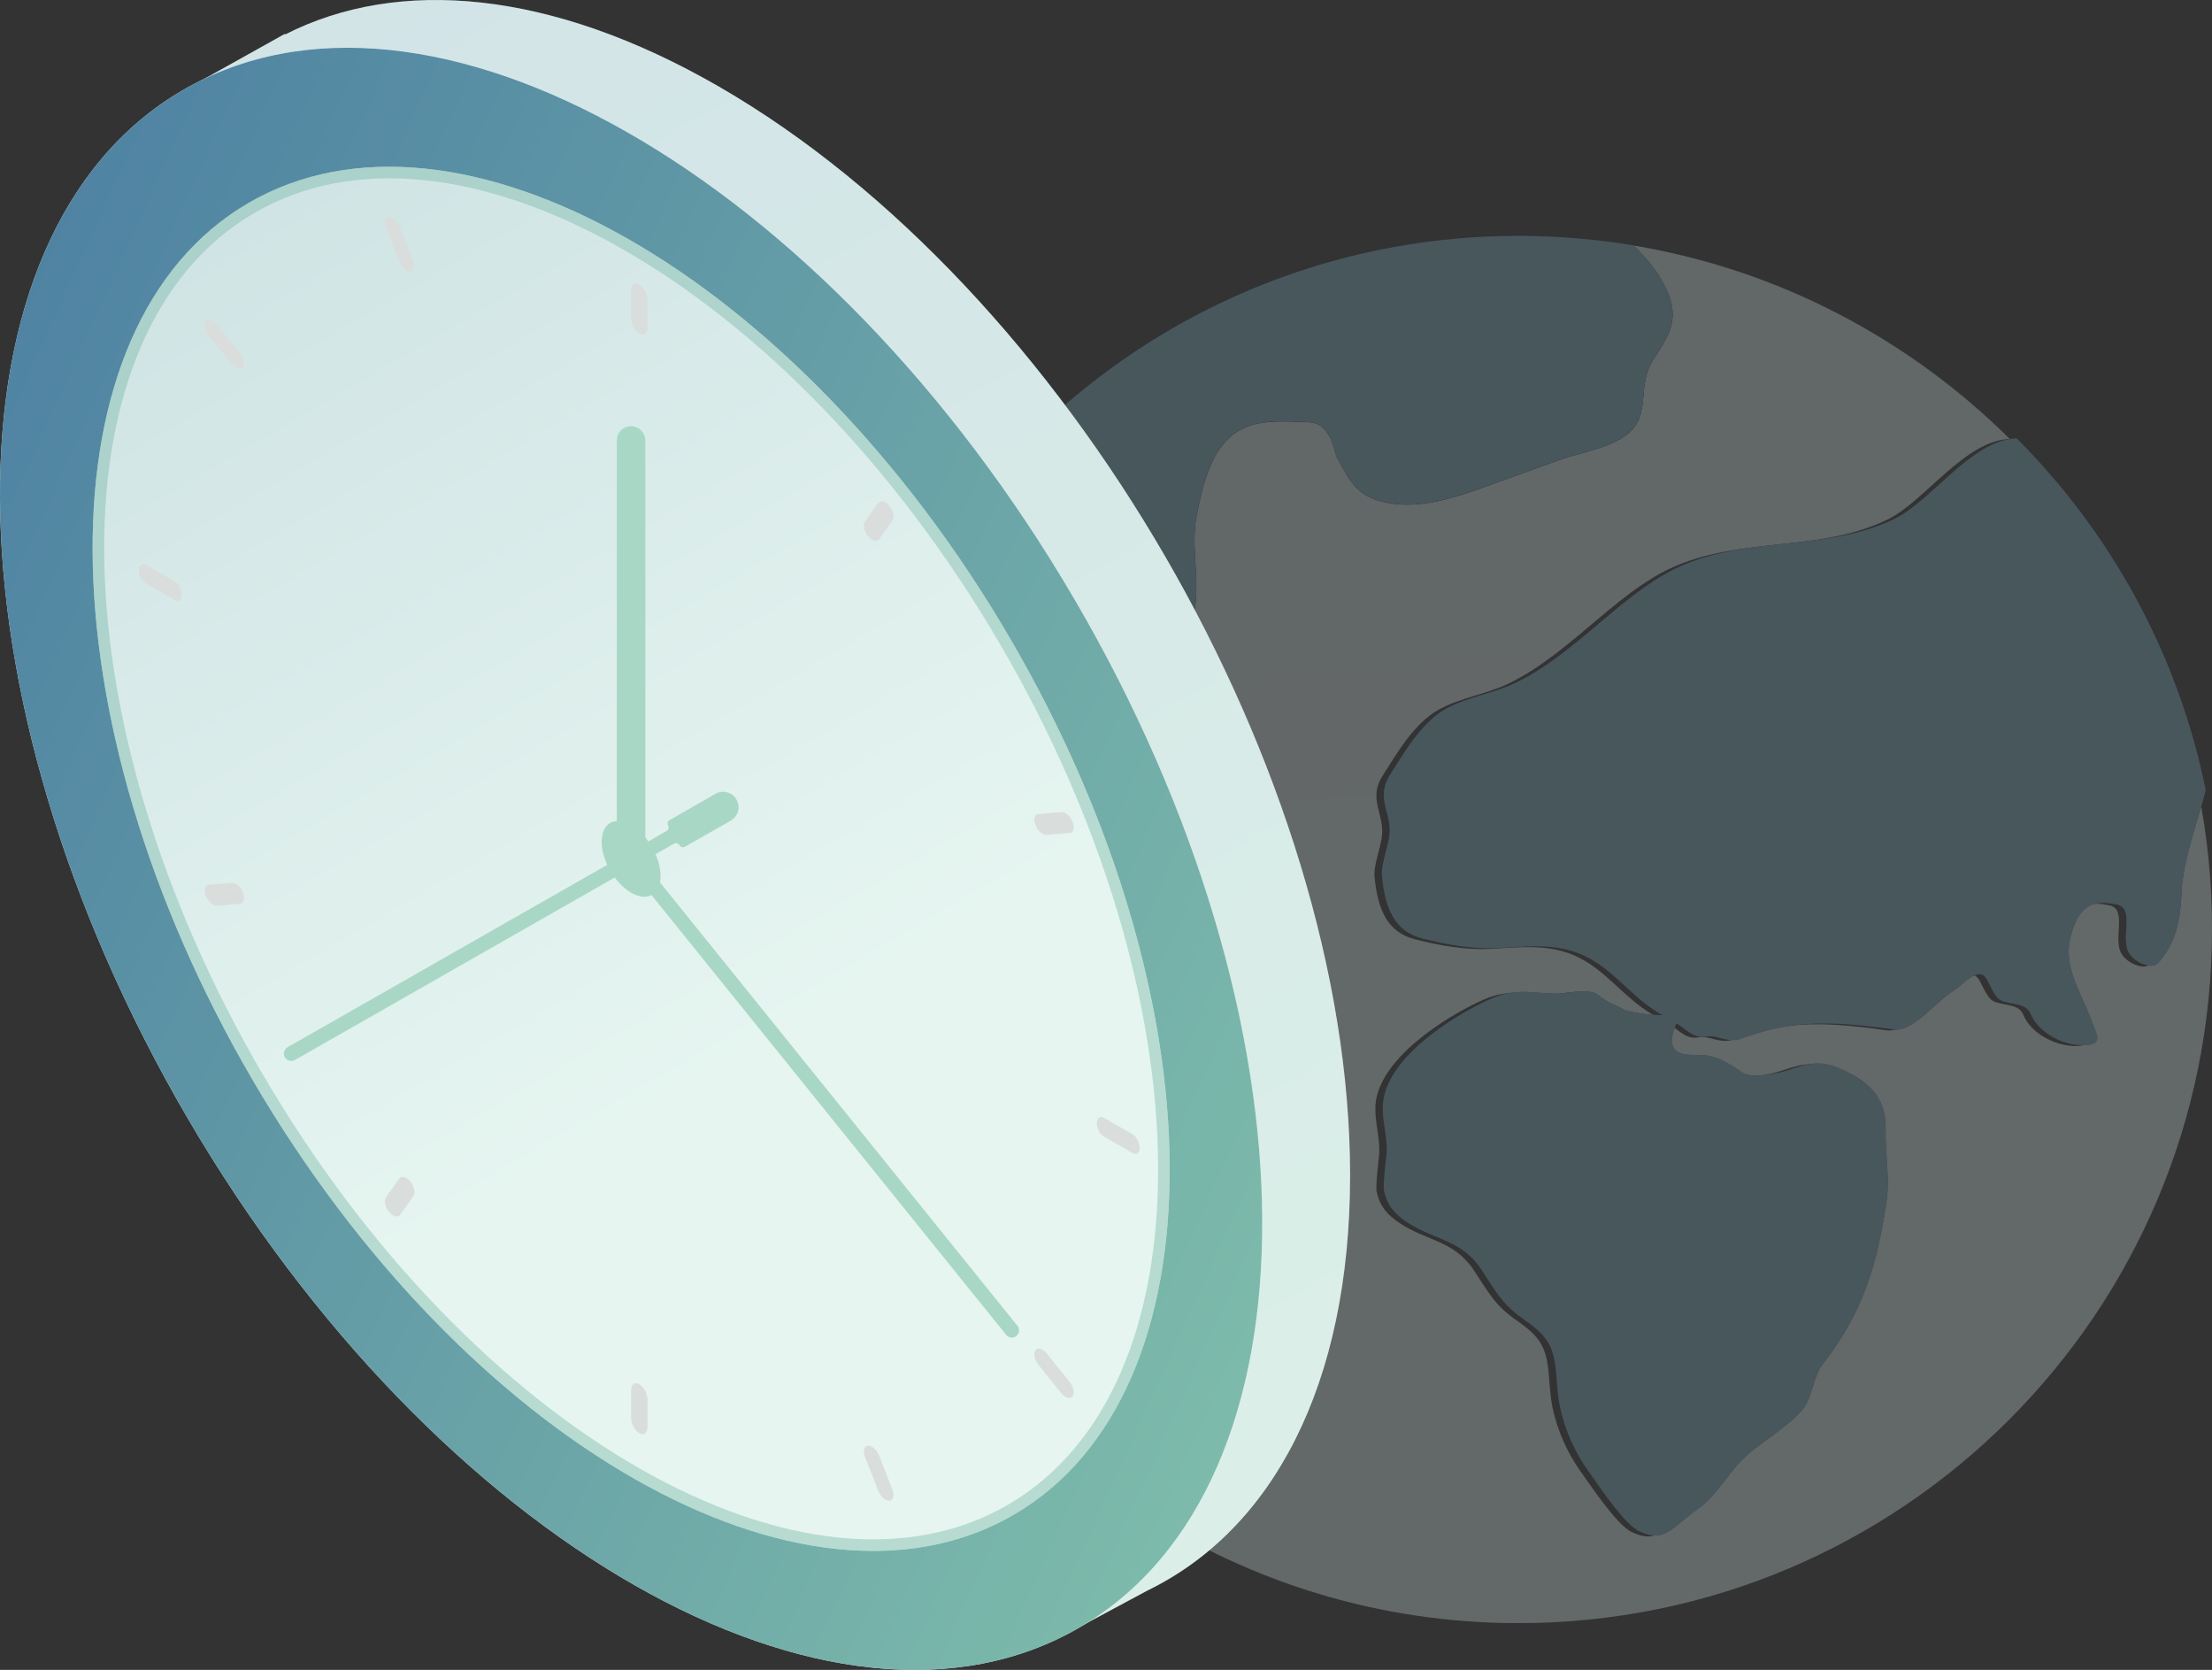 <?xml version="1.0" encoding="UTF-8" standalone="no"?>
<svg
   width="191.385"
   height="144.449"
   viewBox="0 0 191.385 144.449"
   fill="none"
   version="1.1"
   id="svg253"
   sodipodi:docname="1.svg"
   inkscape:version="1.2 (dc2aeda, 2022-05-15)"
   xmlns:inkscape="http://www.inkscape.org/namespaces/inkscape"
   xmlns:sodipodi="http://sodipodi.sourceforge.net/DTD/sodipodi-0.dtd"
   xmlns="http://www.w3.org/2000/svg"
   xmlns:svg="http://www.w3.org/2000/svg">
  <rect x="0" y="0" width="191.385" height="144.449" fill="#333333" stroke="none"/>
  <sodipodi:namedview
     id="namedview255"
     pagecolor="#ffffff"
     bordercolor="#000000"
     borderopacity="0.25"
     inkscape:showpageshadow="2"
     inkscape:pageopacity="0.0"
     inkscape:pagecheckerboard="0"
     inkscape:deskcolor="#d1d1d1"
     showgrid="false"
     inkscape:zoom="3.1994018"
     inkscape:cx="60.480056"
     inkscape:cy="94.548925"
     inkscape:window-width="1728"
     inkscape:window-height="991"
     inkscape:window-x="0"
     inkscape:window-y="38"
     inkscape:window-maximized="0"
     inkscape:current-layer="g137" />
  <g
     clip-path="url(#clip0_529_39646)"
     id="g137"
     transform="translate(-56.617,-40.597)">
    <g
       opacity="0.3"
       id="g27"
       style="display:inline">
      <path
         d="m 246.814,109.016 c -0.758,3.032 -1.982,5.963 -2.11,9.131 -0.1,2.52 -0.693,4.401 -2.017,5.834 -0.512,0.557 -1.945,0 -2.484,-0.831 -0.849,-1.305 0.548,-3.917 -1.105,-4.245 -2.063,-0.411 -3.213,-0.01 -3.953,2.702 -0.785,2.812 1.087,5.195 1.972,7.843 0.201,0.603 0.776,1.434 -0.438,1.598 -1.826,0.246 -4.301,-0.904 -5.022,-2.703 -0.438,-1.104 -2.264,-0.648 -2.867,-1.378 -0.876,-1.059 -0.84,-2.274 -1.808,-1.982 -0.776,0.238 -1.314,0.977 -2.026,1.406 -1.361,0.813 -3.479,3.57 -5.113,3.333 -6.136,-0.886 -9.213,-0.676 -13.194,0.776 -1.214,0.438 -2.127,-0.347 -3.031,-0.173 -1.16,0.228 -1.771,-0.685 -2.602,-1.142 -0.219,0.594 -0.667,1.58 -0.165,2.246 0.411,0.548 1.397,0.493 2.265,0.493 1.022,0 2.264,0.548 3.533,1.489 0.63,0.465 2.009,0.274 2.63,0.173 2.173,-0.347 3.351,-1.515 5.679,-0.557 2.428,0.995 4.227,2.374 4.163,5.305 -0.045,2.073 0.365,4.255 0.082,6.199 -0.803,5.451 -1.944,9.533 -5.587,14.226 -0.731,0.94 -0.886,2.866 -1.653,3.807 -1.269,1.552 -3.661,2.849 -5.131,4.255 -1.278,1.223 -2.365,3.241 -3.798,4.254 -2.548,1.808 -3.013,3.114 -5.26,2.036 -1.269,-0.611 -3.478,-3.944 -4.327,-5.122 -1.196,-1.661 -2.045,-3.542 -2.484,-5.542 -0.237,-1.086 -0.265,-2.173 -0.374,-3.278 -0.228,-2.364 -1.041,-3.15 -2.867,-4.437 -1.817,-1.278 -2.365,-2.42 -3.597,-4.273 -1.699,-2.556 -4.045,-2.502 -6.355,-4.026 -1.077,-0.703 -1.735,-1.434 -2.036,-2.712 -0.137,-0.603 0.21,-2.94 0.219,-3.479 0.027,-1.415 -0.374,-2.529 -0.338,-3.88 0.119,-4.081 6.072,-7.825 9.34,-9.286 2.384,-1.059 3.908,-0.365 5.981,-0.465 0.986,-0.046 2.593,-0.548 3.497,0.264 0.621,0.557 1.488,0.758 2.191,1.215 0.995,0.228 2.036,0.392 3.141,0.392 0.036,0 0.046,0.028 0.082,0.028 -0.63,-0.366 -1.242,-0.786 -1.844,-1.279 -1.772,-1.46 -3.214,-3.223 -5.405,-4.081 -2.237,-0.876 -4.465,-0.621 -6.803,-0.484 -2.465,0.146 -4.766,-0.31 -6.765,-0.821 -2.328,-0.594 -3.214,-2.493 -3.488,-5.415 -0.1,-1.031 0.575,-2.529 0.658,-3.679 0.127,-1.826 -1.215,-3.095 0.054,-5.077 1.288,-2.018 2.721,-4.51 4.83,-5.688 1.854,-1.032 4.054,-1.315 5.962,-2.219 1.836,-0.867 3.497,-2.073 5.077,-3.342 2.511,-2 4.839,-4.246 7.605,-5.917 6.273,-3.789 13.86,-1.853 20.242,-4.994 3.178,-1.561 6.647,-6.82 10.537,-6.948 -8.701,-8.628 -19.987,-14.645 -32.596,-16.736 1.206,1.114 2.201,2.356 2.858,3.753 1.269,2.703 0.21,4.063 -1.187,6.272 -1.369,2.182 -0.073,4.574 -2.118,6.263 -1.516,1.26 -4.154,1.625 -5.962,2.283 -2.347,0.849 -4.684,1.707 -7.03,2.538 -2.383,0.831 -5.049,1.634 -7.606,1.196 -2.766,-0.466 -3.387,-1.762 -4.574,-3.962 -0.238,-0.438 -0.448,-2.967 -2.429,-3.05 -2.648,-0.11 -4.638,-0.219 -6.291,0.876 -2.228,1.479 -2.912,4.666 -3.433,7.268 -0.666,3.323 0.95,7.432 -1.077,10.409 -1.205,1.762 -3.369,2.438 -5.387,2.675 -3.972,0.475 -7.797,-0.995 -11.733,-1.023 -3.168,-0.018 -5.523,1.479 -6.135,3.962 -0.42,1.708 0.493,3.534 0.539,5.305 0.063,2.666 -0.147,4.949 -0.667,7.341 -0.201,0.922 -1.032,2.017 -1.771,1.433 -2.055,-1.616 -3.652,-3.506 -4.858,-5.56 -0.429,2.282 -0.73,4.611 -0.894,6.975 0.803,0.338 1.917,1.233 2.675,1.872 2.292,1.945 2.091,5.652 3.451,8.245 2.1,3.999 6.19,4.629 9.496,7.158 1.771,1.36 3.241,3.132 3.442,5.442 0.109,1.223 -0.238,2.1 -0.429,3.277 -0.576,3.516 -0.064,6.136 1.607,9.295 2.921,5.524 7.541,10.947 13.503,13.148 1.06,0.392 2.593,0.776 3.15,1.662 0.521,0.83 -2.474,1.99 -3.204,2.428 -2.183,1.306 -4.292,1.963 -6.328,2.128 9.368,6.044 20.507,9.559 32.477,9.559 33.143,0 60.005,-26.861 60.005,-60.005 0.009,-4.09 -0.402,-8.098 -1.187,-11.979 z m -87.834,-5.715 c -0.356,0.904 -0.621,1.552 -0.749,2.62 -0.082,0.685 0.064,1.269 -0.447,1.826 -0.713,0.776 -1.781,0.612 -2.575,0.055 -1.771,-1.233 -2.931,-3.323 -4.702,-4.638 -0.722,-0.53 -1.735,-0.74 -1.479,-1.753 0.292,-1.114 1.89,-1.434 2.83,-1.425 1.242,0.009 2.557,0.749 3.57,-0.036 0.822,-0.639 2.027,-0.986 2.703,-0.484 1.104,0.831 1.305,2.675 0.849,3.835 z"
         fill="#e6eff1"
         id="path9" />
      <path
         d="m 246.814,109.016 c -0.758,3.032 -1.982,5.963 -2.11,9.131 -0.1,2.52 -0.693,4.401 -2.017,5.834 -0.512,0.557 -1.945,0 -2.484,-0.831 -0.849,-1.305 0.548,-3.917 -1.105,-4.245 -2.063,-0.411 -3.213,-0.01 -3.953,2.702 -0.785,2.812 1.087,5.195 1.972,7.843 0.201,0.603 0.776,1.434 -0.438,1.598 -1.826,0.246 -4.301,-0.904 -5.022,-2.703 -0.438,-1.104 -2.264,-0.648 -2.867,-1.378 -0.876,-1.059 -0.84,-2.274 -1.808,-1.982 -0.776,0.238 -1.314,0.977 -2.026,1.406 -1.361,0.813 -3.479,3.57 -5.113,3.333 -6.136,-0.886 -9.213,-0.676 -13.194,0.776 -1.214,0.438 -2.127,-0.347 -3.031,-0.173 -1.16,0.228 -1.771,-0.685 -2.602,-1.142 -0.219,0.594 -0.667,1.58 -0.165,2.246 0.411,0.548 1.397,0.493 2.265,0.493 1.022,0 2.264,0.548 3.533,1.489 0.63,0.465 2.009,0.274 2.63,0.173 2.173,-0.347 3.351,-1.515 5.679,-0.557 2.428,0.995 4.227,2.374 4.163,5.305 -0.045,2.073 0.365,4.255 0.082,6.199 -0.803,5.451 -1.944,9.533 -5.587,14.226 -0.731,0.94 -0.886,2.866 -1.653,3.807 -1.269,1.552 -3.661,2.849 -5.131,4.255 -1.278,1.223 -2.365,3.241 -3.798,4.254 -2.548,1.808 -3.013,3.114 -5.26,2.036 -1.269,-0.611 -3.478,-3.944 -4.327,-5.122 -1.196,-1.661 -2.045,-3.542 -2.484,-5.542 -0.237,-1.086 -0.265,-2.173 -0.374,-3.278 -0.228,-2.364 -1.041,-3.15 -2.867,-4.437 -1.817,-1.278 -2.365,-2.42 -3.597,-4.273 -1.699,-2.556 -4.045,-2.502 -6.355,-4.026 -1.077,-0.703 -1.735,-1.434 -2.036,-2.712 -0.137,-0.603 0.21,-2.94 0.219,-3.479 0.027,-1.415 -0.374,-2.529 -0.338,-3.88 0.119,-4.081 6.072,-7.825 9.34,-9.286 2.384,-1.059 3.908,-0.365 5.981,-0.465 0.986,-0.046 2.593,-0.548 3.497,0.264 0.621,0.557 1.488,0.758 2.191,1.215 0.995,0.228 2.036,0.392 3.141,0.392 0.036,0 0.046,0.028 0.082,0.028 -0.63,-0.366 -1.242,-0.786 -1.844,-1.279 -1.772,-1.46 -3.214,-3.223 -5.405,-4.081 -2.237,-0.876 -4.465,-0.621 -6.803,-0.484 -2.465,0.146 -4.766,-0.31 -6.765,-0.821 -2.328,-0.594 -3.214,-2.493 -3.488,-5.415 -0.1,-1.031 0.575,-2.529 0.658,-3.679 0.127,-1.826 -1.215,-3.095 0.054,-5.077 1.288,-2.018 2.721,-4.51 4.83,-5.688 1.854,-1.032 4.054,-1.315 5.962,-2.219 1.836,-0.867 3.497,-2.073 5.077,-3.342 2.511,-2 4.839,-4.246 7.605,-5.917 6.273,-3.789 13.86,-1.853 20.242,-4.994 3.178,-1.561 6.647,-6.82 10.537,-6.948 -8.701,-8.628 -19.987,-14.645 -32.596,-16.736 1.206,1.114 2.201,2.356 2.858,3.753 1.269,2.703 0.21,4.063 -1.187,6.272 -1.369,2.182 -0.073,4.574 -2.118,6.263 -1.516,1.26 -4.154,1.625 -5.962,2.283 -2.347,0.849 -4.684,1.707 -7.03,2.538 -2.383,0.831 -5.049,1.634 -7.606,1.196 -2.766,-0.466 -3.387,-1.762 -4.574,-3.962 -0.238,-0.438 -0.448,-2.967 -2.429,-3.05 -2.648,-0.11 -4.638,-0.219 -6.291,0.876 -2.228,1.479 -2.912,4.666 -3.433,7.268 -0.666,3.323 0.95,7.432 -1.077,10.409 -1.205,1.762 -3.369,2.438 -5.387,2.675 -3.972,0.475 -7.797,-0.995 -11.733,-1.023 -3.168,-0.018 -5.523,1.479 -6.135,3.962 -0.42,1.708 0.493,3.534 0.539,5.305 0.063,2.666 -0.147,4.949 -0.667,7.341 -0.201,0.922 -1.032,2.017 -1.771,1.433 -2.055,-1.616 -3.652,-3.506 -4.858,-5.56 -0.429,2.282 -0.73,4.611 -0.894,6.975 0.803,0.338 1.917,1.233 2.675,1.872 2.292,1.945 2.091,5.652 3.451,8.245 2.1,3.999 6.19,4.629 9.496,7.158 1.771,1.36 3.241,3.132 3.442,5.442 0.109,1.223 -0.238,2.1 -0.429,3.277 -0.576,3.516 -0.064,6.136 1.607,9.295 2.921,5.524 7.541,10.947 13.503,13.148 1.06,0.392 2.593,0.776 3.15,1.662 0.521,0.83 -2.474,1.99 -3.204,2.428 -2.183,1.306 -4.292,1.963 -6.328,2.128 9.368,6.044 20.507,9.559 32.477,9.559 33.143,0 60.005,-26.861 60.005,-60.005 0.009,-4.09 -0.402,-8.098 -1.187,-11.979 z m -87.834,-5.715 c -0.356,0.904 -0.621,1.552 -0.749,2.62 -0.082,0.685 0.064,1.269 -0.447,1.826 -0.713,0.776 -1.781,0.612 -2.575,0.055 -1.771,-1.233 -2.931,-3.323 -4.702,-4.638 -0.722,-0.53 -1.735,-0.74 -1.479,-1.753 0.292,-1.114 1.89,-1.434 2.83,-1.425 1.242,0.009 2.557,0.749 3.57,-0.036 0.822,-0.639 2.027,-0.986 2.703,-0.484 1.104,0.831 1.305,2.675 0.849,3.835 z"
         fill="url(#paint0_linear_529_39646)"
         fill-opacity="0.15"
         id="path11"
         style="fill:url(#paint0_linear_529_39646)" />
      <path
         fill-rule="evenodd"
         clip-rule="evenodd"
         d="m 133.916,115.38 c 0.731,0.585 1.571,-0.52 1.772,-1.433 0.52,-2.401 0.721,-4.675 0.666,-7.341 -0.021,-0.699 -0.175,-1.406 -0.329,-2.11 -0.237,-1.09 -0.474,-2.174 -0.219,-3.222 0.612,-2.483 2.968,-3.981 6.136,-3.963 1.676,0.012 3.332,0.285 4.988,0.558 2.232,0.368 4.464,0.737 6.744,0.464 2.018,-0.237 4.182,-0.913 5.387,-2.675 1.247,-1.831 1.115,-4.087 0.985,-6.328 -0.082,-1.402 -0.164,-2.798 0.093,-4.08 0.52,-2.602 1.205,-5.789 3.433,-7.268 1.615,-1.071 3.553,-0.99 6.113,-0.884 l 0.177,0.007 c 1.592,0.066 2.04,1.71 2.278,2.582 0.059,0.214 0.104,0.381 0.151,0.468 l 0.105,0.194 c 1.121,2.083 1.785,3.317 4.469,3.769 2.557,0.438 5.223,-0.365 7.606,-1.196 1.627,-0.567 3.241,-1.157 4.856,-1.747 v 0 0 c 0.724,-0.264 1.448,-0.529 2.174,-0.791 0.546,-0.198 1.166,-0.369 1.807,-0.546 1.49,-0.412 3.095,-0.856 4.156,-1.737 1.143,-0.944 1.242,-2.108 1.346,-3.332 0.082,-0.966 0.168,-1.969 0.772,-2.932 0.089,-0.142 0.176,-0.28 0.262,-0.415 l 0.001,-0.002 c 1.252,-1.974 2.111,-3.328 0.924,-5.856 -0.658,-1.397 -1.653,-2.639 -2.858,-3.753 C 194.688,61.292 191.383,61 188.004,61 c -29.308,0 -53.704,21.027 -58.945,48.811 1.205,2.063 2.803,3.944 4.857,5.569 z m 61.06,-20.86 v -1e-4 h 0.001 c 1.725,-1.456 3.452,-2.913 5.395,-4.087 3.333,-2.013 7.037,-2.413 10.728,-2.811 3.254,-0.351 6.499,-0.701 9.468,-2.156 1.22,-0.6 2.484,-1.744 3.799,-2.934 2.109,-1.909 4.347,-3.935 6.737,-4.014 8.154,8.172 13.97,18.672 16.353,30.423 -0.227,0.905 -0.495,1.802 -0.764,2.699 -0.631,2.104 -1.262,4.209 -1.345,6.431 -0.101,2.52 -0.694,4.401 -2.018,5.834 -0.511,0.557 -1.945,0 -2.484,-0.831 -0.356,-0.554 -0.31,-1.345 -0.265,-2.096 0.06,-1.016 0.116,-1.96 -0.839,-2.149 -2.064,-0.402 -3.214,0 -3.954,2.702 -0.566,2.027 0.248,3.83 1.078,5.67 v 0.001 c 0.322,0.713 0.647,1.432 0.894,2.172 0.032,0.095 0.072,0.194 0.114,0.296 0.223,0.551 0.473,1.163 -0.552,1.302 -1.826,0.256 -4.3,-0.904 -5.022,-2.702 -0.246,-0.622 -0.932,-0.749 -1.592,-0.872 -0.513,-0.095 -1.011,-0.188 -1.274,-0.507 -0.317,-0.386 -0.513,-0.79 -0.681,-1.136 -0.296,-0.612 -0.503,-1.038 -1.127,-0.845 -0.47,0.143 -0.853,0.472 -1.241,0.803 -0.252,0.216 -0.505,0.433 -0.786,0.603 -0.449,0.268 -0.981,0.748 -1.55,1.262 h -0.001 c -1.155,1.044 -2.467,2.229 -3.562,2.07 -6.127,-0.876 -9.213,-0.675 -13.194,0.776 -0.698,0.253 -1.295,0.099 -1.849,-0.043 -0.408,-0.105 -0.794,-0.204 -1.182,-0.13 -0.834,0.163 -1.38,-0.256 -1.926,-0.675 -0.219,-0.168 -0.438,-0.336 -0.676,-0.466 -0.02,0.053 -0.041,0.109 -0.063,0.167 -0.228,0.598 -0.559,1.463 -0.101,2.079 0.377,0.502 1.237,0.498 2.046,0.493 0.073,0 0.146,0 0.218,0 1.023,0 2.264,0.547 3.533,1.488 0.64,0.466 2.018,0.274 2.63,0.173 0.682,-0.109 1.266,-0.297 1.818,-0.476 1.207,-0.391 2.263,-0.732 3.861,-0.081 2.429,0.996 4.227,2.374 4.164,5.305 -0.019,0.818 0.037,1.657 0.091,2.492 v 0 0 c 0.084,1.271 0.167,2.534 -0.009,3.708 -0.804,5.45 -1.945,9.532 -5.588,14.225 -0.35,0.452 -0.567,1.141 -0.786,1.838 -0.233,0.739 -0.468,1.485 -0.867,1.969 -0.734,0.898 -1.845,1.711 -2.935,2.509 -0.794,0.581 -1.577,1.153 -2.196,1.746 -0.535,0.512 -1.037,1.162 -1.544,1.819 -0.705,0.913 -1.421,1.841 -2.254,2.436 -0.608,0.431 -1.097,0.833 -1.52,1.181 h -0.001 v 0 c -1.35,1.111 -2.028,1.668 -3.738,0.855 -1.108,-0.526 -2.931,-3.13 -3.942,-4.574 v 0 -10e-4 c -0.148,-0.21 -0.278,-0.396 -0.386,-0.548 -1.196,-1.661 -2.045,-3.542 -2.483,-5.542 -0.172,-0.784 -0.234,-1.569 -0.296,-2.361 -0.024,-0.304 -0.048,-0.61 -0.079,-0.916 -0.228,-2.365 -1.041,-3.15 -2.867,-4.438 -1.526,-1.073 -2.157,-2.05 -3.05,-3.434 -0.17,-0.264 -0.35,-0.542 -0.547,-0.839 -1.098,-1.652 -2.462,-2.217 -3.916,-2.82 -0.796,-0.329 -1.619,-0.67 -2.439,-1.206 -1.077,-0.703 -1.735,-1.434 -2.036,-2.712 -0.098,-0.406 0.031,-1.601 0.129,-2.502 v 0 c 0.047,-0.435 0.087,-0.801 0.09,-0.977 0.014,-0.707 -0.08,-1.34 -0.172,-1.964 -0.093,-0.625 -0.184,-1.241 -0.166,-1.916 0.119,-4.081 6.072,-7.825 9.341,-9.286 1.632,-0.731 2.866,-0.632 4.145,-0.529 0.588,0.047 1.185,0.095 1.835,0.064 0.226,-0.013 0.484,-0.048 0.757,-0.085 0.929,-0.127 2.042,-0.278 2.74,0.35 0.372,0.333 0.83,0.543 1.29,0.753 v 0 c 0.308,0.141 0.616,0.282 0.901,0.461 1.005,0.228 2.036,0.392 3.141,0.392 0.025,0 0.041,0.009 0.057,0.017 0.008,0.004 0.016,0.008 0.025,0.011 -0.63,-0.365 -1.251,-0.785 -1.844,-1.278 -0.487,-0.402 -0.949,-0.826 -1.408,-1.248 -1.213,-1.114 -2.408,-2.211 -3.997,-2.834 -2.014,-0.789 -4.02,-0.66 -6.105,-0.527 h -0.001 c -0.231,0.015 -0.463,0.03 -0.696,0.043 -2.465,0.147 -4.757,-0.31 -6.766,-0.821 -2.337,-0.594 -3.214,-2.493 -3.488,-5.415 -0.056,-0.583 0.135,-1.315 0.327,-2.05 0.147,-0.564 0.295,-1.129 0.331,-1.629 0.047,-0.668 -0.103,-1.261 -0.25,-1.841 -0.255,-1.005 -0.5,-1.973 0.305,-3.236 0.122,-0.191 0.245,-0.387 0.371,-0.586 1.194,-1.894 2.55,-4.044 4.458,-5.102 1.013,-0.563 2.129,-0.903 3.244,-1.243 0.926,-0.283 1.853,-0.565 2.719,-0.975 1.835,-0.867 3.497,-2.082 5.076,-3.342 0.748,-0.595 1.479,-1.212 2.21,-1.83 z m -32.494,70.916 c 0.979,0.335 2.115,0.724 2.569,1.458 0.406,0.649 -1.33,1.498 -2.454,2.047 l -0.001,0.001 h -0.001 c -0.315,0.154 -0.582,0.285 -0.74,0.38 -2.182,1.306 -4.291,1.964 -6.327,2.128 C 138.975,160.767 128,142.169 128,121.005 c 0,-1.415 0.064,-2.822 0.155,-4.209 0.804,0.328 1.918,1.223 2.675,1.871 1.409,1.195 1.876,3.056 2.342,4.915 0.293,1.166 0.585,2.331 1.11,3.33 1.378,2.625 3.614,3.798 5.922,5.01 1.209,0.634 2.437,1.279 3.573,2.148 1.772,1.361 3.241,3.132 3.442,5.442 0.078,0.865 -0.073,1.556 -0.235,2.303 -0.068,0.31 -0.138,0.629 -0.194,0.975 -0.575,3.524 -0.064,6.135 1.607,9.294 2.922,5.524 7.542,10.948 13.504,13.148 0.181,0.067 0.377,0.134 0.579,0.204 h 0.001 z m -9.398,-65.272 c 0.844,0.168 1.667,0.332 2.352,-0.205 0.822,-0.639 2.018,-0.986 2.703,-0.475 1.104,0.822 1.305,2.666 0.849,3.826 -0.018,0.045 -0.035,0.089 -0.052,0.133 -0.33,0.844 -0.575,1.472 -0.697,2.487 -0.021,0.174 -0.027,0.342 -0.033,0.504 -0.017,0.477 -0.033,0.907 -0.414,1.322 -0.713,0.767 -1.781,0.603 -2.575,0.055 -0.907,-0.631 -1.653,-1.489 -2.404,-2.352 -0.715,-0.822 -1.434,-1.649 -2.298,-2.286 -0.174,-0.128 -0.365,-0.237 -0.552,-0.344 -0.587,-0.337 -1.128,-0.647 -0.927,-1.409 0.292,-1.114 1.89,-1.434 2.83,-1.425 0.402,0.005 0.813,0.087 1.218,0.169 z"
         fill="url(#paint1_linear_529_39646)"
         id="path13"
         style="fill:url(#paint1_linear_529_39646)" />
      <path
         fill-rule="evenodd"
         clip-rule="evenodd"
         d="m 133.916,115.38 c 0.731,0.585 1.571,-0.52 1.772,-1.433 0.52,-2.401 0.721,-4.675 0.666,-7.341 -0.021,-0.699 -0.175,-1.406 -0.329,-2.11 -0.237,-1.09 -0.474,-2.174 -0.219,-3.222 0.612,-2.483 2.968,-3.981 6.136,-3.963 1.676,0.012 3.332,0.285 4.988,0.558 2.232,0.368 4.464,0.737 6.744,0.464 2.018,-0.237 4.182,-0.913 5.387,-2.675 1.247,-1.831 1.115,-4.087 0.985,-6.328 -0.082,-1.402 -0.164,-2.798 0.093,-4.08 0.52,-2.602 1.205,-5.789 3.433,-7.268 1.615,-1.071 3.553,-0.99 6.113,-0.884 l 0.177,0.007 c 1.592,0.066 2.04,1.71 2.278,2.582 0.059,0.214 0.104,0.381 0.151,0.468 l 0.105,0.194 c 1.121,2.083 1.785,3.317 4.469,3.769 2.557,0.438 5.223,-0.365 7.606,-1.196 1.627,-0.567 3.241,-1.157 4.856,-1.747 v 0 0 c 0.724,-0.264 1.448,-0.529 2.174,-0.791 0.546,-0.198 1.166,-0.369 1.807,-0.546 1.49,-0.412 3.095,-0.856 4.156,-1.737 1.143,-0.944 1.242,-2.108 1.346,-3.332 0.082,-0.966 0.168,-1.969 0.772,-2.932 0.089,-0.142 0.176,-0.28 0.262,-0.415 l 0.001,-0.002 c 1.252,-1.974 2.111,-3.328 0.924,-5.856 -0.658,-1.397 -1.653,-2.639 -2.858,-3.753 C 194.688,61.292 191.383,61 188.004,61 c -29.308,0 -53.704,21.027 -58.945,48.811 1.205,2.063 2.803,3.944 4.857,5.569 z m 61.06,-20.86 v -1e-4 h 0.001 c 1.725,-1.456 3.452,-2.913 5.395,-4.087 3.333,-2.013 7.037,-2.413 10.728,-2.811 3.254,-0.351 6.499,-0.701 9.468,-2.156 1.22,-0.6 2.484,-1.744 3.799,-2.934 2.109,-1.909 4.347,-3.935 6.737,-4.014 8.154,8.172 13.97,18.672 16.353,30.423 -0.227,0.905 -0.495,1.802 -0.764,2.699 -0.631,2.104 -1.262,4.209 -1.345,6.431 -0.101,2.52 -0.694,4.401 -2.018,5.834 -0.511,0.557 -1.945,0 -2.484,-0.831 -0.356,-0.554 -0.31,-1.345 -0.265,-2.096 0.06,-1.016 0.116,-1.96 -0.839,-2.149 -2.064,-0.402 -3.214,0 -3.954,2.702 -0.566,2.027 0.248,3.83 1.078,5.67 v 0.001 c 0.322,0.713 0.647,1.432 0.894,2.172 0.032,0.095 0.072,0.194 0.114,0.296 0.223,0.551 0.473,1.163 -0.552,1.302 -1.826,0.256 -4.3,-0.904 -5.022,-2.702 -0.246,-0.622 -0.932,-0.749 -1.592,-0.872 -0.513,-0.095 -1.011,-0.188 -1.274,-0.507 -0.317,-0.386 -0.513,-0.79 -0.681,-1.136 -0.296,-0.612 -0.503,-1.038 -1.127,-0.845 -0.47,0.143 -0.853,0.472 -1.241,0.803 -0.252,0.216 -0.505,0.433 -0.786,0.603 -0.449,0.268 -0.981,0.748 -1.55,1.262 h -0.001 c -1.155,1.044 -2.467,2.229 -3.562,2.07 -6.127,-0.876 -9.213,-0.675 -13.194,0.776 -0.698,0.253 -1.295,0.099 -1.849,-0.043 -0.408,-0.105 -0.794,-0.204 -1.182,-0.13 -0.834,0.163 -1.38,-0.256 -1.926,-0.675 -0.219,-0.168 -0.438,-0.336 -0.676,-0.466 -0.02,0.053 -0.041,0.109 -0.063,0.167 -0.228,0.598 -0.559,1.463 -0.101,2.079 0.377,0.502 1.237,0.498 2.046,0.493 0.073,0 0.146,0 0.218,0 1.023,0 2.264,0.547 3.533,1.488 0.64,0.466 2.018,0.274 2.63,0.173 0.682,-0.109 1.266,-0.297 1.818,-0.476 1.207,-0.391 2.263,-0.732 3.861,-0.081 2.429,0.996 4.227,2.374 4.164,5.305 -0.019,0.818 0.037,1.657 0.091,2.492 v 0 0 c 0.084,1.271 0.167,2.534 -0.009,3.708 -0.804,5.45 -1.945,9.532 -5.588,14.225 -0.35,0.452 -0.567,1.141 -0.786,1.838 -0.233,0.739 -0.468,1.485 -0.867,1.969 -0.734,0.898 -1.845,1.711 -2.935,2.509 -0.794,0.581 -1.577,1.153 -2.196,1.746 -0.535,0.512 -1.037,1.162 -1.544,1.819 -0.705,0.913 -1.421,1.841 -2.254,2.436 -0.608,0.431 -1.097,0.833 -1.52,1.181 h -0.001 v 0 c -1.35,1.111 -2.028,1.668 -3.738,0.855 -1.108,-0.526 -2.931,-3.13 -3.942,-4.574 v 0 -10e-4 c -0.148,-0.21 -0.278,-0.396 -0.386,-0.548 -1.196,-1.661 -2.045,-3.542 -2.483,-5.542 -0.172,-0.784 -0.234,-1.569 -0.296,-2.361 -0.024,-0.304 -0.048,-0.61 -0.079,-0.916 -0.228,-2.365 -1.041,-3.15 -2.867,-4.438 -1.526,-1.073 -2.157,-2.05 -3.05,-3.434 -0.17,-0.264 -0.35,-0.542 -0.547,-0.839 -1.098,-1.652 -2.462,-2.217 -3.916,-2.82 -0.796,-0.329 -1.619,-0.67 -2.439,-1.206 -1.077,-0.703 -1.735,-1.434 -2.036,-2.712 -0.098,-0.406 0.031,-1.601 0.129,-2.502 v 0 c 0.047,-0.435 0.087,-0.801 0.09,-0.977 0.014,-0.707 -0.08,-1.34 -0.172,-1.964 -0.093,-0.625 -0.184,-1.241 -0.166,-1.916 0.119,-4.081 6.072,-7.825 9.341,-9.286 1.632,-0.731 2.866,-0.632 4.145,-0.529 0.588,0.047 1.185,0.095 1.835,0.064 0.226,-0.013 0.484,-0.048 0.757,-0.085 0.929,-0.127 2.042,-0.278 2.74,0.35 0.372,0.333 0.83,0.543 1.29,0.753 v 0 c 0.308,0.141 0.616,0.282 0.901,0.461 1.005,0.228 2.036,0.392 3.141,0.392 0.025,0 0.041,0.009 0.057,0.017 0.008,0.004 0.016,0.008 0.025,0.011 -0.63,-0.365 -1.251,-0.785 -1.844,-1.278 -0.487,-0.402 -0.949,-0.826 -1.408,-1.248 -1.213,-1.114 -2.408,-2.211 -3.997,-2.834 -2.014,-0.789 -4.02,-0.66 -6.105,-0.527 h -0.001 c -0.231,0.015 -0.463,0.03 -0.696,0.043 -2.465,0.147 -4.757,-0.31 -6.766,-0.821 -2.337,-0.594 -3.214,-2.493 -3.488,-5.415 -0.056,-0.583 0.135,-1.315 0.327,-2.05 0.147,-0.564 0.295,-1.129 0.331,-1.629 0.047,-0.668 -0.103,-1.261 -0.25,-1.841 -0.255,-1.005 -0.5,-1.973 0.305,-3.236 0.122,-0.191 0.245,-0.387 0.371,-0.586 1.194,-1.894 2.55,-4.044 4.458,-5.102 1.013,-0.563 2.129,-0.903 3.244,-1.243 0.926,-0.283 1.853,-0.565 2.719,-0.975 1.835,-0.867 3.497,-2.082 5.076,-3.342 0.748,-0.595 1.479,-1.212 2.21,-1.83 z m -32.494,70.916 c 0.979,0.335 2.115,0.724 2.569,1.458 0.406,0.649 -1.33,1.498 -2.454,2.047 l -0.001,0.001 h -0.001 c -0.315,0.154 -0.582,0.285 -0.74,0.38 -2.182,1.306 -4.291,1.964 -6.327,2.128 C 138.975,160.767 128,142.169 128,121.005 c 0,-1.415 0.064,-2.822 0.155,-4.209 0.804,0.328 1.918,1.223 2.675,1.871 1.409,1.195 1.876,3.056 2.342,4.915 0.293,1.166 0.585,2.331 1.11,3.33 1.378,2.625 3.614,3.798 5.922,5.01 1.209,0.634 2.437,1.279 3.573,2.148 1.772,1.361 3.241,3.132 3.442,5.442 0.078,0.865 -0.073,1.556 -0.235,2.303 -0.068,0.31 -0.138,0.629 -0.194,0.975 -0.575,3.524 -0.064,6.135 1.607,9.294 2.922,5.524 7.542,10.948 13.504,13.148 0.181,0.067 0.377,0.134 0.579,0.204 h 0.001 z m -9.398,-65.272 c 0.844,0.168 1.667,0.332 2.352,-0.205 0.822,-0.639 2.018,-0.986 2.703,-0.475 1.104,0.822 1.305,2.666 0.849,3.826 -0.018,0.045 -0.035,0.089 -0.052,0.133 -0.33,0.844 -0.575,1.472 -0.697,2.487 -0.021,0.174 -0.027,0.342 -0.033,0.504 -0.017,0.477 -0.033,0.907 -0.414,1.322 -0.713,0.767 -1.781,0.603 -2.575,0.055 -0.907,-0.631 -1.653,-1.489 -2.404,-2.352 -0.715,-0.822 -1.434,-1.649 -2.298,-2.286 -0.174,-0.128 -0.365,-0.237 -0.552,-0.344 -0.587,-0.337 -1.128,-0.647 -0.927,-1.409 0.292,-1.114 1.89,-1.434 2.83,-1.425 0.402,0.005 0.813,0.087 1.218,0.169 z"
         fill="#79acb7"
         id="path15" />
    </g>
    <path
       d="m 173.429,142.276 c 0,-34.603 -24.448,-76.772 -54.601,-94.183 -14.539,-8.395 -27.759,-9.495 -37.538,-4.514 l -0.026,-0.052 -8.46,4.721 3.932,6.752 c -1.824,5.2 -2.82,11.331 -2.82,18.304 0,34.602 24.448,76.772 54.6,94.183 6.196,3.57 12.147,5.821 17.696,6.856 l 4.01,6.881 5.666,-3.04 c 10.775,-5.238 17.54,-17.708 17.54,-35.908 z"
       fill="#f0faf6"
       id="path111" />
    <path
       d="m 173.429,142.276 c 0,-34.603 -24.448,-76.772 -54.601,-94.183 -14.539,-8.395 -27.759,-9.495 -37.538,-4.514 l -0.026,-0.052 -8.46,4.721 3.932,6.752 c -1.824,5.2 -2.82,11.331 -2.82,18.304 0,34.602 24.448,76.772 54.6,94.183 6.196,3.57 12.147,5.821 17.696,6.856 l 4.01,6.881 5.666,-3.04 c 10.775,-5.238 17.54,-17.708 17.54,-35.908 z"
       fill="url(#paint16_linear_529_39646)"
       fill-opacity="0.16"
       id="path113"
       style="fill:url(#paint16_linear_529_39646)" />
    <path
       d="M 150.073,181.344 C 171.264,168.955 171.049,129.158 149.592,92.456 128.135,55.753 93.562,36.043 72.37,48.432 51.179,60.821 51.394,100.617 72.851,137.32 c 21.457,36.702 56.03,56.412 77.222,44.024 z"
       fill="#f0faf6"
       id="path115" />
    <path
       d="M 150.073,181.344 C 171.264,168.955 171.049,129.158 149.592,92.456 128.135,55.753 93.562,36.043 72.37,48.432 51.179,60.821 51.394,100.617 72.851,137.32 c 21.457,36.702 56.03,56.412 77.222,44.024 z"
       fill="url(#paint17_linear_529_39646)"
       fill-opacity="0.9"
       id="path117"
       style="fill:url(#paint17_linear_529_39646)" />
    <path
       d="m 144.377,171.594 c 18.083,-10.571 17.9,-44.53 -0.41,-75.848 C 125.658,64.428 96.156,47.609 78.073,58.181 59.991,68.752 60.174,102.711 78.483,134.029 c 18.309,31.318 47.811,48.137 65.894,37.565 z"
       fill="#f0faf6"
       id="path119" />
    <path
       d="m 144.377,171.594 c 18.083,-10.571 17.9,-44.53 -0.41,-75.848 C 125.658,64.428 96.156,47.609 78.073,58.181 59.991,68.752 60.174,102.711 78.483,134.029 c 18.309,31.318 47.811,48.137 65.894,37.565 z"
       fill="url(#paint18_linear_529_39646)"
       fill-opacity="0.2"
       id="path121"
       style="fill:url(#paint18_linear_529_39646)" />
    <path
       d="m 143.536,95.998 c 9.118,15.597 13.71,31.832 13.783,45.455 0.074,13.638 -4.372,24.552 -13.194,29.71 -8.822,5.157 -20.514,3.678 -32.362,-3.077 C 99.927,161.339 88.033,149.374 78.915,133.777 69.796,118.18 65.205,101.946 65.131,88.322 65.058,74.684 69.504,63.77 78.326,58.612 c 8.822,-5.157 20.514,-3.678 32.362,3.077 11.835,6.747 23.729,18.712 32.848,34.309 z"
       stroke="#71b5a3"
       stroke-opacity="0.4"
       id="path123" />
    <path
       d="m 113.77,116.366 c 0,1.617 -1.139,2.264 -2.549,1.449 -1.41,-0.815 -2.548,-2.781 -2.548,-4.398 0,-1.617 1.138,-2.264 2.548,-1.449 1.397,0.815 2.549,2.782 2.549,4.398 z"
       fill="#a9d7c5"
       id="path125" />
    <path
       fill-rule="evenodd"
       clip-rule="evenodd"
       d="m 92.129,64.12 c -0.336,0.026 -0.763,-0.349 -0.97,-0.854 l -1.151,-2.949 c -0.194,-0.504 -0.078,-0.931 0.259,-0.957 0.336,-0.026 0.763,0.349 0.97,0.854 l 1.151,2.949 c 0.194,0.504 0.078,0.931 -0.259,0.957 z m 19.092,3.997 c 0,0.517 0.323,1.125 0.712,1.345 0.388,0.22 0.698,-0.013 0.711,-0.53 v -2.367 c 0,-0.517 -0.323,-1.125 -0.711,-1.345 -0.401,-0.233 -0.712,0.013 -0.712,0.53 z m 0,95.114 c 0,0.517 0.323,1.125 0.712,1.345 0.388,0.22 0.698,-0.013 0.711,-0.53 v -2.367 c 0,-0.518 -0.323,-1.126 -0.711,-1.346 -0.401,-0.233 -0.712,0.013 -0.712,0.531 z M 72.338,92.034 c 0,0.453 -0.272,0.66 -0.608,0.466 l -2.497,-1.436 c -0.336,-0.194 -0.608,-0.711 -0.608,-1.164 0,-0.453 0.272,-0.647 0.608,-0.466 l 2.497,1.436 c 0.336,0.194 0.608,0.711 0.608,1.164 z m 82.281,48.314 c 0.337,0.181 0.608,-0.013 0.608,-0.465 0,-0.44 -0.271,-0.958 -0.608,-1.165 l -2.496,-1.435 c -0.336,-0.182 -0.608,0.012 -0.608,0.465 0,0.453 0.272,0.97 0.608,1.164 z m -22.015,29.208 c 0.207,0.505 0.634,0.88 0.971,0.854 0.336,-0.026 0.452,-0.453 0.258,-0.957 l -1.151,-2.95 c -0.207,-0.504 -0.634,-0.879 -0.97,-0.853 -0.336,0.026 -0.453,0.452 -0.259,0.957 z M 77.643,117.815 c 0.194,0.504 0.078,0.931 -0.259,0.957 l -1.992,0.168 c -0.336,0.026 -0.776,-0.349 -0.97,-0.854 -0.194,-0.504 -0.078,-0.931 0.259,-0.957 l 1.992,-0.168 c 0.349,-0.039 0.776,0.349 0.97,0.854 z m 71.518,-5.162 c 0.337,-0.025 0.453,-0.452 0.259,-0.957 -0.194,-0.504 -0.621,-0.879 -0.97,-0.854 l -1.992,0.169 c -0.337,0.025 -0.453,0.452 -0.259,0.957 0.207,0.504 0.634,0.879 0.97,0.854 z M 77.643,72.385 c -0.194,0.272 -0.621,0.155 -0.97,-0.259 l -1.992,-2.471 c -0.336,-0.414 -0.453,-0.983 -0.259,-1.255 0.194,-0.272 0.621,-0.155 0.97,0.259 l 1.992,2.471 c 0.336,0.414 0.453,0.97 0.259,1.255 z M 148.45,161.123 c 0.349,0.414 0.776,0.53 0.97,0.258 0.194,-0.271 0.078,-0.84 -0.259,-1.254 l -1.992,-2.471 c -0.349,-0.414 -0.776,-0.53 -0.97,-0.259 -0.194,0.272 -0.078,0.841 0.259,1.255 z M 92.129,142.806 c 0.336,0.414 0.453,0.983 0.259,1.255 l -1.151,1.617 c -0.194,0.272 -0.621,0.155 -0.97,-0.259 -0.336,-0.414 -0.453,-0.983 -0.259,-1.254 l 1.151,-1.617 c 0.207,-0.272 0.634,-0.156 0.97,0.258 z M 133.833,85.618 c 0.194,-0.272 0.078,-0.841 -0.258,-1.255 -0.337,-0.414 -0.764,-0.543 -0.971,-0.259 l -1.151,1.617 c -0.194,0.272 -0.077,0.841 0.259,1.255 0.349,0.414 0.776,0.53 0.97,0.259 z"
       fill="#d9dedc"
       id="path127" />
    <path
       d="m 112.454,115.315 c 0,0.951 -1.028,1.545 -1.852,1.071 v 0 c -0.383,-0.221 -0.619,-0.629 -0.619,-1.071 V 78.701 c 0,-0.95 1.028,-1.545 1.852,-1.071 v 0 c 0.383,0.221 0.619,0.629 0.619,1.071 z"
       fill="#a9d7c5"
       id="path129" />
    <path
       d="m 112.176,115.013 c -0.263,-0.326 -0.766,-0.309 -1.006,0.035 v 0 c -0.16,0.229 -0.149,0.537 0.026,0.755 l 32.48,40.265 c 0.261,0.323 0.758,0.307 0.997,-0.031 v 0 c 0.162,-0.228 0.152,-0.536 -0.024,-0.754 z"
       fill="#a9d7c5"
       id="path131" />
    <path
       d="m 112.49,115.629 c 0,0.802 -0.569,1.138 -1.268,0.724 -0.698,-0.401 -1.267,-1.384 -1.267,-2.199 0,-0.815 0.569,-1.138 1.267,-0.724 0.699,0.401 1.268,1.384 1.268,2.199 z"
       fill="#a9d7c5"
       id="path133" />
    <path
       d="m 119.841,111.587 c 0.646,-0.367 0.868,-1.191 0.495,-1.833 v 0 c -0.369,-0.636 -1.183,-0.854 -1.82,-0.489 l -3.968,2.273 c -0.165,0.094 -0.221,0.305 -0.125,0.468 v 0 c 0.096,0.164 0.04,0.375 -0.125,0.469 L 81.501,131.18 c -0.309,0.176 -0.414,0.571 -0.234,0.877 v 0 c 0.177,0.301 0.563,0.404 0.866,0.231 l 32.794,-18.711 c 0.168,-0.096 0.383,-0.037 0.479,0.131 v 0 c 0.097,0.168 0.311,0.226 0.48,0.13 z"
       fill="#a9d7c5"
       id="path135" />
  </g>
  <defs
     id="defs251">
    <filter
       id="filter0_f_529_39646"
       x="30.095"
       y="184.314"
       width="114.811"
       height="38.27"
       filterUnits="userSpaceOnUse"
       color-interpolation-filters="sRGB">
      <feFlood
         flood-opacity="0"
         result="BackgroundImageFix"
         id="feFlood139" />
      <feBlend
         mode="normal"
         in="SourceGraphic"
         in2="BackgroundImageFix"
         result="shape"
         id="feBlend141" />
      <feGaussianBlur
         stdDeviation="5.858"
         result="effect1_foregroundBlur_529_39646"
         id="feGaussianBlur143" />
    </filter>
    <filter
       id="filter1_f_529_39646"
       x="10.975"
       y="144.521"
       width="184.576"
       height="51.608"
       filterUnits="userSpaceOnUse"
       color-interpolation-filters="sRGB">
      <feFlood
         flood-opacity="0"
         result="BackgroundImageFix"
         id="feFlood146" />
      <feBlend
         mode="normal"
         in="SourceGraphic"
         in2="BackgroundImageFix"
         result="shape"
         id="feBlend148" />
      <feGaussianBlur
         stdDeviation="10"
         result="effect1_foregroundBlur_529_39646"
         id="feGaussianBlur150" />
    </filter>
    <linearGradient
       id="paint0_linear_529_39646"
       x1="144.384"
       y1="-82.212"
       x2="176.057"
       y2="260.799"
       gradientUnits="userSpaceOnUse">
      <stop
         stop-color="#245795"
         id="stop153" />
      <stop
         offset="1"
         stop-color="#8AD3A8"
         id="stop155" />
    </linearGradient>
    <linearGradient
       id="paint1_linear_529_39646"
       x1="157.781"
       y1="107.842"
       x2="152.599"
       y2="98.866"
       gradientUnits="userSpaceOnUse">
      <stop
         stop-color="#4B42C6"
         id="stop158" />
      <stop
         offset="1"
         stop-color="#4232B2"
         id="stop160" />
    </linearGradient>
    <linearGradient
       id="paint2_linear_529_39646"
       x1="54.287"
       y1="178.319"
       x2="54.929"
       y2="221.089"
       gradientUnits="userSpaceOnUse">
      <stop
         stop-color="#245795"
         id="stop163" />
      <stop
         offset="1"
         stop-color="#8AD3A8"
         id="stop165" />
    </linearGradient>
    <linearGradient
       id="paint3_linear_529_39646"
       x1="64.488"
       y1="201.822"
       x2="64.351"
       y2="200.355"
       gradientUnits="userSpaceOnUse">
      <stop
         stop-color="#4B42C6"
         id="stop168" />
      <stop
         offset="1"
         stop-color="#4232B2"
         id="stop170" />
    </linearGradient>
    <linearGradient
       id="paint4_linear_529_39646"
       x1="32.733"
       y1="192.934"
       x2="32.713"
       y2="214.963"
       gradientUnits="userSpaceOnUse">
      <stop
         stop-color="#245795"
         id="stop173" />
      <stop
         offset="1"
         stop-color="#8AD3A8"
         id="stop175" />
    </linearGradient>
    <linearGradient
       id="paint5_linear_529_39646"
       x1="84.988"
       y1="171.217"
       x2="85.093"
       y2="175.302"
       gradientUnits="userSpaceOnUse">
      <stop
         stop-color="#8AD3A8"
         id="stop178" />
      <stop
         offset="0.985"
         stop-color="#245795"
         id="stop180" />
    </linearGradient>
    <linearGradient
       id="paint6_linear_529_39646"
       x1="106.635"
       y1="170.576"
       x2="106.713"
       y2="173.394"
       gradientUnits="userSpaceOnUse">
      <stop
         stop-color="#8AD3A8"
         id="stop183" />
      <stop
         offset="0.985"
         stop-color="#245795"
         id="stop185" />
    </linearGradient>
    <linearGradient
       id="paint7_linear_529_39646"
       x1="119.779"
       y1="168.796"
       x2="119.837"
       y2="173.986"
       gradientUnits="userSpaceOnUse">
      <stop
         stop-color="#8AD3A8"
         id="stop188" />
      <stop
         offset="0.985"
         stop-color="#245795"
         id="stop190" />
    </linearGradient>
    <linearGradient
       id="paint8_linear_529_39646"
       x1="145.864"
       y1="166.851"
       x2="145.946"
       y2="170.124"
       gradientUnits="userSpaceOnUse">
      <stop
         stop-color="#8AD3A8"
         id="stop193" />
      <stop
         offset="0.985"
         stop-color="#245795"
         id="stop195" />
    </linearGradient>
    <linearGradient
       id="paint9_linear_529_39646"
       x1="161.463"
       y1="164.157"
       x2="161.53"
       y2="169.1"
       gradientUnits="userSpaceOnUse">
      <stop
         stop-color="#8AD3A8"
         id="stop198" />
      <stop
         offset="0.985"
         stop-color="#245795"
         id="stop200" />
    </linearGradient>
    <linearGradient
       id="paint10_linear_529_39646"
       x1="19.997"
       y1="-0.429"
       x2="19.95"
       y2="2.07"
       gradientUnits="userSpaceOnUse">
      <stop
         stop-color="#8AD3A8"
         id="stop203" />
      <stop
         offset="0.985"
         stop-color="#245795"
         id="stop205" />
    </linearGradient>
    <linearGradient
       id="paint11_linear_529_39646"
       x1="19.997"
       y1="-0.429"
       x2="19.95"
       y2="2.07"
       gradientUnits="userSpaceOnUse">
      <stop
         stop-color="#8AD3A8"
         id="stop208" />
      <stop
         offset="0.985"
         stop-color="#245795"
         id="stop210" />
    </linearGradient>
    <linearGradient
       id="paint12_linear_529_39646"
       x1="19.997"
       y1="-0.429"
       x2="19.95"
       y2="2.07"
       gradientUnits="userSpaceOnUse">
      <stop
         stop-color="#8AD3A8"
         id="stop213" />
      <stop
         offset="0.985"
         stop-color="#245795"
         id="stop215" />
    </linearGradient>
    <linearGradient
       id="paint13_linear_529_39646"
       x1="19.997"
       y1="-0.429"
       x2="19.95"
       y2="2.07"
       gradientUnits="userSpaceOnUse">
      <stop
         stop-color="#8AD3A8"
         id="stop218" />
      <stop
         offset="0.985"
         stop-color="#245795"
         id="stop220" />
    </linearGradient>
    <linearGradient
       id="paint14_linear_529_39646"
       x1="19.997"
       y1="-0.429"
       x2="19.95"
       y2="2.07"
       gradientUnits="userSpaceOnUse">
      <stop
         stop-color="#8AD3A8"
         id="stop223" />
      <stop
         offset="0.985"
         stop-color="#245795"
         id="stop225" />
    </linearGradient>
    <linearGradient
       id="paint15_linear_529_39646"
       x1="19.997"
       y1="-0.429"
       x2="19.95"
       y2="2.07"
       gradientUnits="userSpaceOnUse">
      <stop
         stop-color="#8AD3A8"
         id="stop228" />
      <stop
         offset="0.985"
         stop-color="#245795"
         id="stop230" />
    </linearGradient>
    <linearGradient
       id="paint16_linear_529_39646"
       x1="57.7"
       y1="-4.317"
       x2="189.619"
       y2="226.48"
       gradientUnits="userSpaceOnUse">
      <stop
         stop-color="#245795"
         id="stop233" />
      <stop
         offset="1"
         stop-color="#8AD3A8"
         id="stop235" />
    </linearGradient>
    <linearGradient
       id="paint17_linear_529_39646"
       x1="-2.336"
       y1="35.148"
       x2="246.828"
       y2="148.052"
       gradientUnits="userSpaceOnUse">
      <stop
         stop-color="#245795"
         id="stop238" />
      <stop
         offset="1"
         stop-color="#8AD3A8"
         id="stop240" />
    </linearGradient>
    <linearGradient
       id="paint18_linear_529_39646"
       x1="78.074"
       y1="58.181"
       x2="144.377"
       y2="171.594"
       gradientUnits="userSpaceOnUse">
      <stop
         stop-color="#4F8B9D"
         id="stop243" />
      <stop
         offset="0.667"
         stop-color="#C0E3D9"
         id="stop245" />
    </linearGradient>
    <clipPath
       id="clip0_529_39646">
      <rect
         width="260"
         height="200"
         fill="#ffffff"
         transform="translate(0.5)"
         id="rect248"
         x="0"
         y="0" />
    </clipPath>
  </defs>
</svg>

